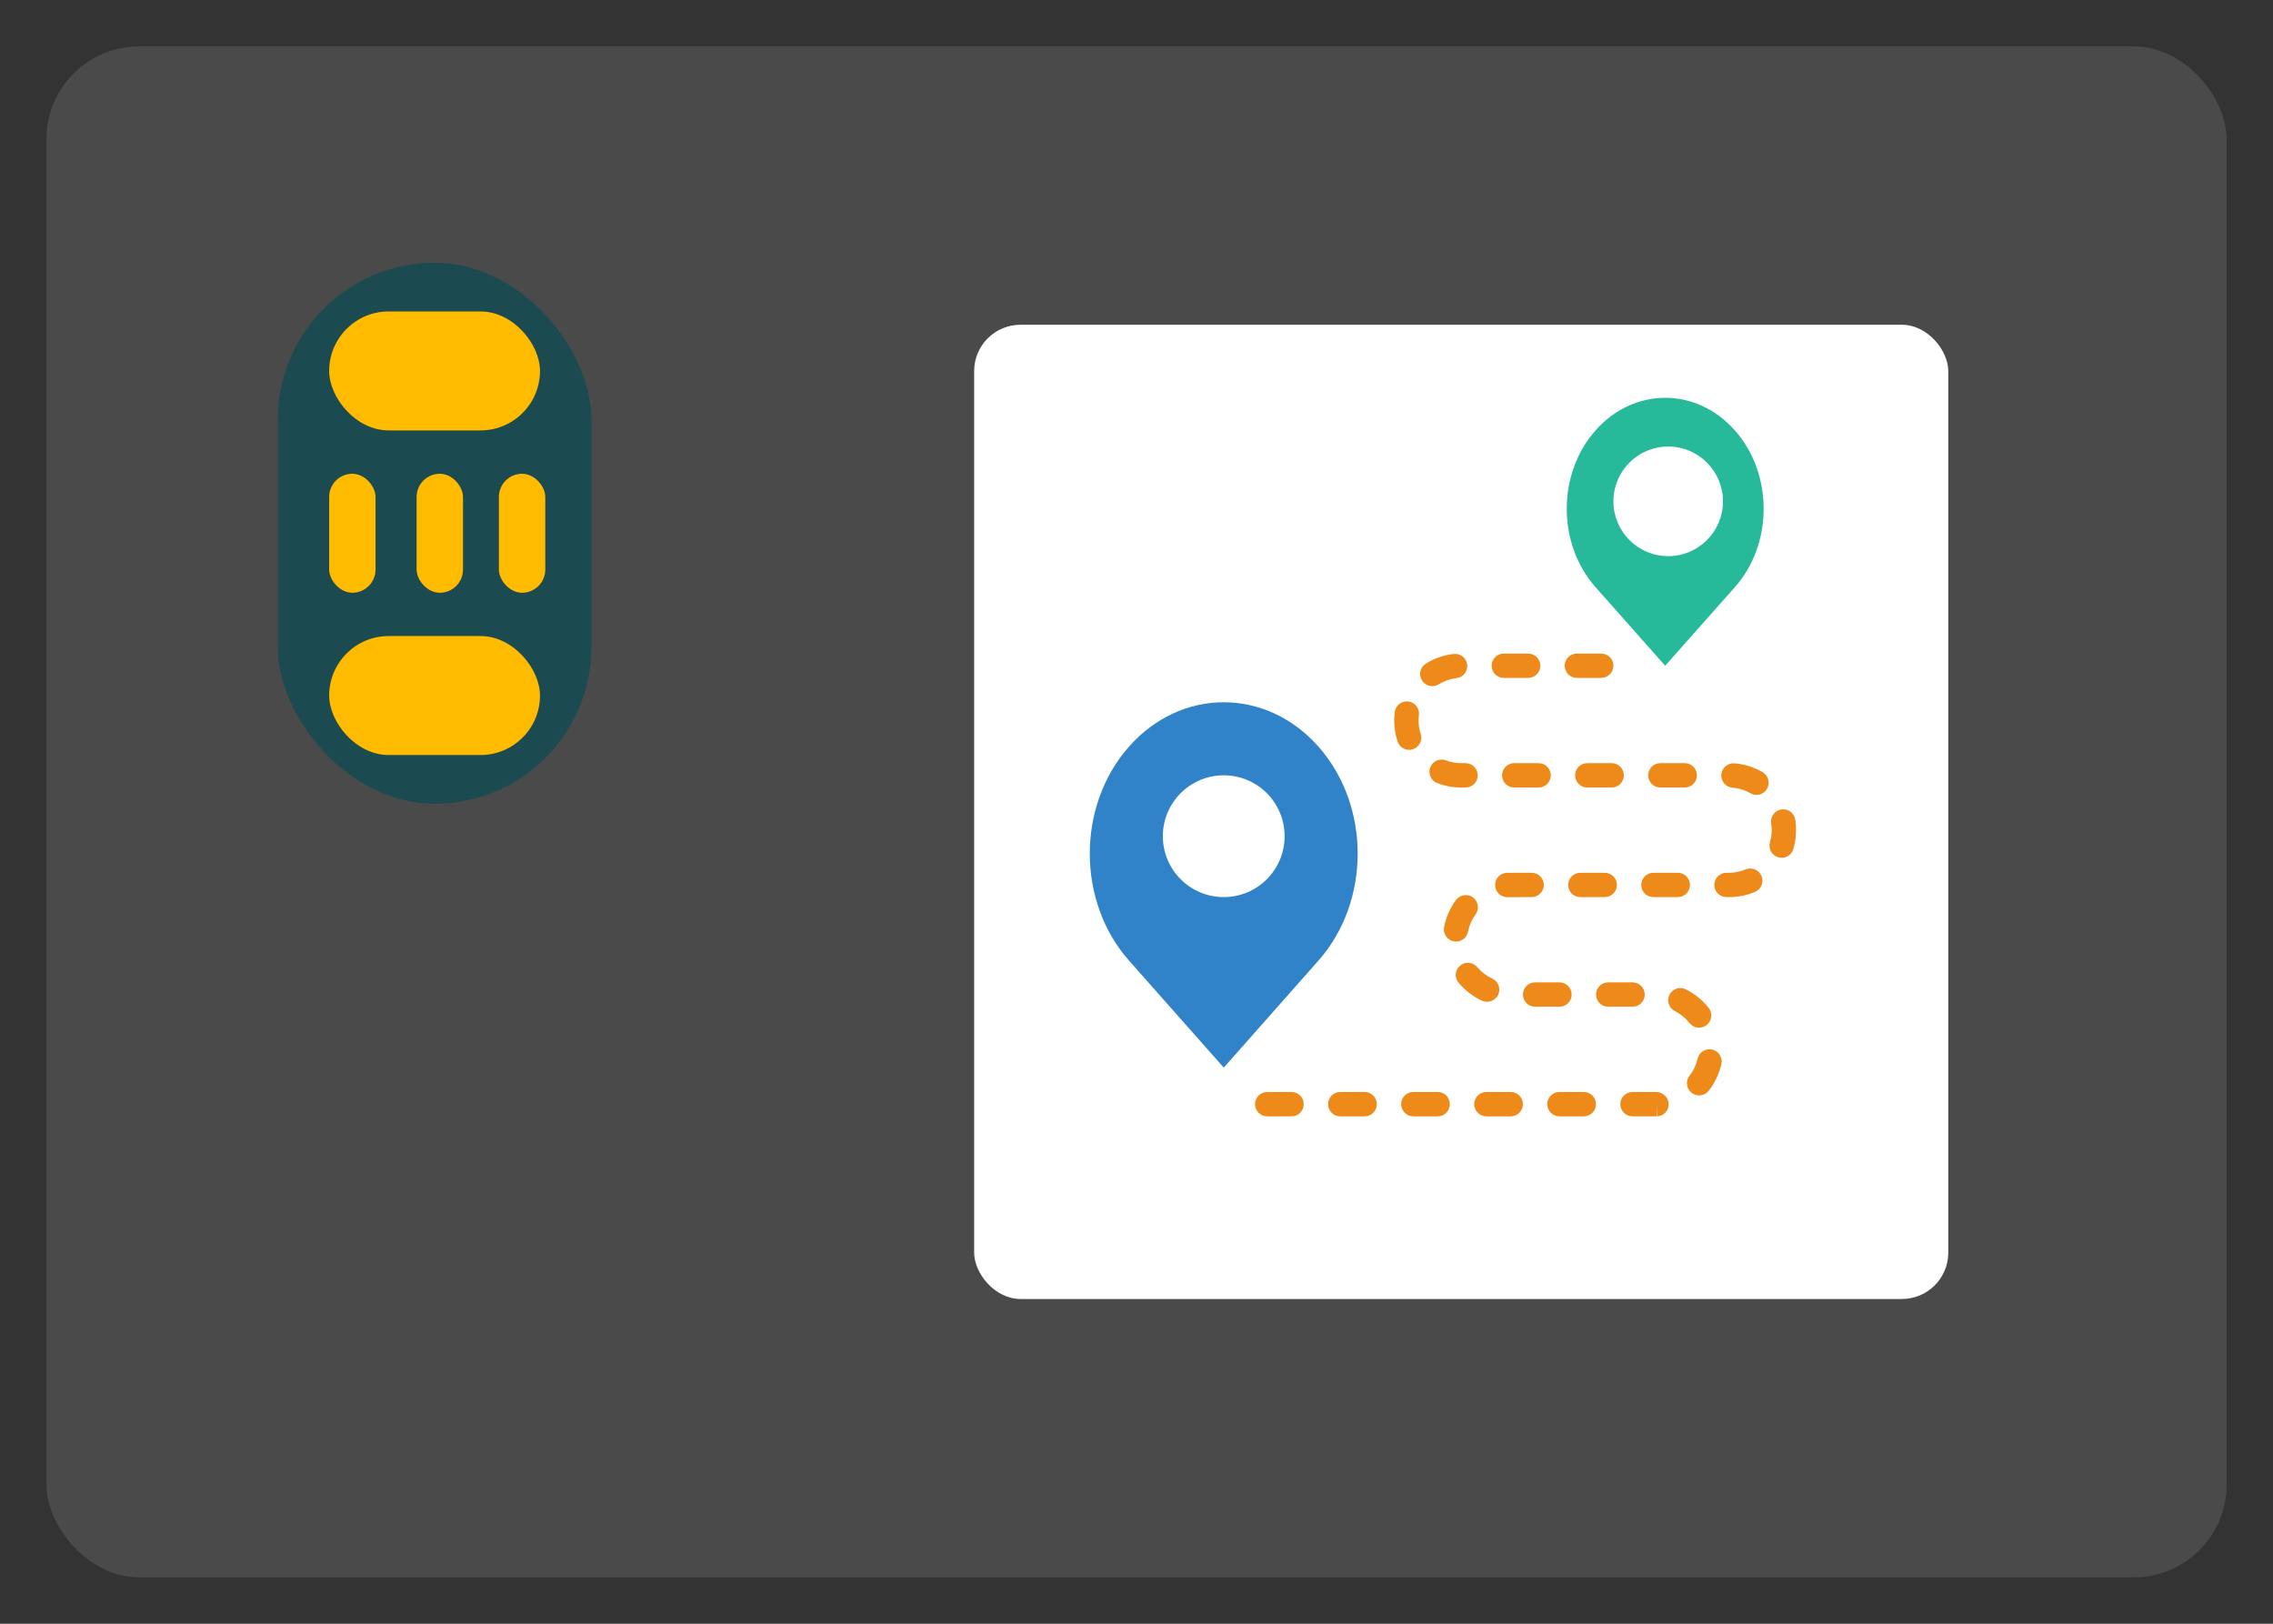 <svg xmlns="http://www.w3.org/2000/svg" xmlns:xlink="http://www.w3.org/1999/xlink" width="49" height="35" viewBox="0 0 49 35">
  <rect x="0" y="0" width="49" height="35" fill="#333333" stroke="none"/>
  <defs>
    <rect id="location-small-a" width="21" height="21" rx="1"/>
  </defs>
  <g fill="none" fill-rule="evenodd">
    <g transform="translate(1 1)">
      <rect width="47" height="33" fill="#4A4A4A" rx="2"/>
      <g transform="translate(4.988 4.664)">
        <rect width="6.762" height="11.661" fill="#1C4A51" rx="3.381"/>
        <rect width="4.545" height="2.565" x="1.108" y="1.049" fill="#FB0" rx="1.283"/>
        <rect width="4.545" height="2.565" x="1.108" y="8.046" fill="#FB0" rx="1.283"/>
        <rect width="1" height="2.565" x="1.108" y="4.548" fill="#FB0" rx=".5"/>
        <rect width="1" height="2.565" x="2.993" y="4.548" fill="#FB0" rx=".5"/>
        <rect width="1" height="2.565" x="4.767" y="4.548" fill="#FB0" rx=".5"/>
      </g>
    </g>
    <g transform="translate(21 7)">
      <mask id="location-small-b" fill="#fff">
        <use xlink:href="#location-small-a"/>
      </mask>
      <use fill="#FFF" xlink:href="#location-small-a"/>
      <g fill-rule="nonzero" mask="url(#location-small-b)">
        <g transform="translate(2.362 1.575)">
          <path fill="#ED8A19" d="M11.831,15.488 C11.686,15.488 11.568,15.37 11.568,15.225 C11.568,15.08 11.686,14.963 11.831,14.963 L12.338,14.963 C12.483,14.963 12.609,15.08 12.609,15.225 C12.609,15.37 12.501,15.487 12.356,15.487 L12.356,15.225 L12.348,15.487 L11.831,15.488 Z M10.781,15.488 L10.256,15.488 C10.111,15.488 9.993,15.37 9.993,15.225 C9.993,15.08 10.111,14.963 10.256,14.963 L10.781,14.963 C10.926,14.963 11.043,15.08 11.043,15.225 C11.043,15.37 10.926,15.488 10.781,15.488 Z M9.206,15.488 L8.681,15.488 C8.536,15.488 8.418,15.37 8.418,15.225 C8.418,15.08 8.536,14.963 8.681,14.963 L9.206,14.963 C9.351,14.963 9.468,15.08 9.468,15.225 C9.468,15.37 9.351,15.488 9.206,15.488 Z M7.631,15.488 L7.106,15.488 C6.961,15.488 6.843,15.37 6.843,15.225 C6.843,15.08 6.961,14.963 7.106,14.963 L7.631,14.963 C7.776,14.963 7.893,15.08 7.893,15.225 C7.893,15.37 7.776,15.488 7.631,15.488 Z M6.056,15.488 L5.531,15.488 C5.386,15.488 5.268,15.37 5.268,15.225 C5.268,15.08 5.386,14.963 5.531,14.963 L6.056,14.963 C6.201,14.963 6.318,15.08 6.318,15.225 C6.318,15.37 6.201,15.488 6.056,15.488 Z M4.481,15.488 L3.956,15.488 C3.811,15.488 3.693,15.37 3.693,15.225 C3.693,15.08 3.811,14.963 3.956,14.963 L4.481,14.963 C4.626,14.963 4.743,15.08 4.743,15.225 C4.743,15.37 4.626,15.488 4.481,15.488 Z M13.266,15.037 C13.209,15.037 13.152,15.018 13.104,14.98 C12.99,14.891 12.97,14.725 13.06,14.612 C13.145,14.503 13.204,14.38 13.234,14.246 C13.266,14.105 13.406,14.016 13.548,14.048 C13.689,14.08 13.778,14.22 13.746,14.362 C13.699,14.57 13.605,14.768 13.473,14.936 C13.421,15.002 13.344,15.037 13.266,15.037 Z M13.266,13.576 C13.188,13.576 13.111,13.542 13.06,13.476 C12.976,13.369 12.867,13.281 12.745,13.22 C12.616,13.156 12.563,12.998 12.627,12.868 C12.692,12.739 12.849,12.685 12.979,12.75 C13.17,12.845 13.341,12.984 13.473,13.151 C13.562,13.265 13.543,13.43 13.428,13.52 C13.38,13.558 13.323,13.576 13.266,13.576 Z M11.831,13.125 L11.306,13.125 C11.161,13.125 11.044,13.008 11.044,12.863 C11.044,12.717 11.161,12.6 11.306,12.6 L11.831,12.6 C11.976,12.6 12.094,12.717 12.094,12.863 C12.094,13.008 11.976,13.125 11.831,13.125 Z M10.256,13.125 L9.731,13.125 C9.586,13.125 9.469,13.008 9.469,12.863 C9.469,12.717 9.586,12.6 9.731,12.6 L10.256,12.6 C10.401,12.6 10.519,12.717 10.519,12.863 C10.519,13.008 10.401,13.125 10.256,13.125 Z M8.696,13.018 C8.66,13.018 8.623,13.011 8.587,12.995 C8.394,12.906 8.219,12.773 8.082,12.609 C7.988,12.498 8.003,12.333 8.114,12.24 C8.225,12.146 8.39,12.161 8.483,12.272 C8.571,12.376 8.683,12.461 8.806,12.517 C8.938,12.577 8.996,12.733 8.935,12.865 C8.891,12.961 8.796,13.018 8.696,13.018 Z M8.027,11.721 C8.011,11.721 7.994,11.719 7.978,11.716 C7.835,11.689 7.742,11.551 7.769,11.409 C7.81,11.196 7.896,11 8.025,10.825 C8.111,10.708 8.275,10.684 8.392,10.769 C8.508,10.855 8.533,11.02 8.448,11.136 C8.365,11.248 8.311,11.372 8.285,11.507 C8.261,11.633 8.151,11.721 8.027,11.721 Z M9.131,10.764 C8.991,10.764 8.874,10.653 8.869,10.512 C8.863,10.367 8.975,10.245 9.12,10.239 C9.143,10.238 9.165,10.238 9.188,10.238 L9.656,10.238 C9.801,10.238 9.919,10.355 9.919,10.5 C9.919,10.645 9.801,10.762 9.656,10.762 L9.142,10.764 C9.138,10.764 9.134,10.764 9.131,10.764 Z M13.912,10.762 L13.856,10.762 C13.711,10.762 13.594,10.645 13.594,10.5 C13.594,10.355 13.711,10.238 13.856,10.238 L13.912,10.238 C14.036,10.238 14.155,10.214 14.267,10.166 C14.4,10.11 14.555,10.173 14.611,10.307 C14.667,10.44 14.604,10.594 14.471,10.65 C14.293,10.725 14.106,10.762 13.912,10.762 Z M12.806,10.762 L12.281,10.762 C12.136,10.762 12.019,10.645 12.019,10.5 C12.019,10.355 12.136,10.238 12.281,10.238 L12.806,10.238 C12.951,10.238 13.069,10.355 13.069,10.5 C13.069,10.645 12.951,10.762 12.806,10.762 Z M11.231,10.762 L10.706,10.762 C10.561,10.762 10.444,10.645 10.444,10.5 C10.444,10.355 10.561,10.238 10.706,10.238 L11.231,10.238 C11.376,10.238 11.494,10.355 11.494,10.5 C11.494,10.645 11.376,10.762 11.231,10.762 Z M15.046,9.915 C15.022,9.915 14.997,9.911 14.972,9.904 C14.833,9.863 14.753,9.717 14.794,9.578 C14.819,9.494 14.831,9.407 14.831,9.319 C14.832,9.269 14.828,9.221 14.82,9.174 C14.797,9.031 14.895,8.896 15.038,8.873 C15.18,8.85 15.316,8.948 15.339,9.091 C15.351,9.168 15.357,9.245 15.356,9.321 C15.356,9.457 15.337,9.594 15.298,9.726 C15.264,9.84 15.16,9.915 15.046,9.915 Z M14.503,8.559 C14.459,8.559 14.413,8.547 14.372,8.523 C14.253,8.454 14.123,8.414 13.986,8.403 C13.841,8.392 13.733,8.265 13.745,8.121 C13.756,7.976 13.883,7.869 14.027,7.879 C14.243,7.896 14.448,7.96 14.635,8.069 C14.76,8.142 14.803,8.303 14.73,8.428 C14.682,8.512 14.594,8.559 14.503,8.559 Z M12.956,8.4 L12.431,8.4 C12.286,8.4 12.169,8.283 12.169,8.137 C12.169,7.992 12.286,7.875 12.431,7.875 L12.956,7.875 C13.101,7.875 13.219,7.992 13.219,8.137 C13.219,8.283 13.101,8.4 12.956,8.4 Z M11.381,8.4 L10.856,8.4 C10.711,8.4 10.594,8.283 10.594,8.137 C10.594,7.992 10.711,7.875 10.856,7.875 L11.381,7.875 C11.526,7.875 11.644,7.992 11.644,8.137 C11.644,8.283 11.526,8.4 11.381,8.4 Z M9.806,8.4 L9.281,8.4 C9.136,8.4 9.019,8.283 9.019,8.137 C9.019,7.992 9.136,7.875 9.281,7.875 L9.806,7.875 C9.951,7.875 10.069,7.992 10.069,8.137 C10.069,8.283 9.951,8.4 9.806,8.4 Z M8.231,8.4 L8.137,8.4 C7.96,8.4 7.787,8.368 7.622,8.305 C7.487,8.254 7.419,8.102 7.47,7.966 C7.522,7.831 7.675,7.763 7.809,7.815 C7.914,7.855 8.024,7.875 8.138,7.875 L8.231,7.875 C8.376,7.875 8.494,7.992 8.494,8.137 C8.494,8.283 8.376,8.4 8.231,8.4 Z M7.015,7.588 C6.905,7.588 6.802,7.517 6.766,7.407 C6.718,7.262 6.694,7.11 6.694,6.956 C6.694,6.894 6.698,6.833 6.706,6.774 C6.723,6.63 6.85,6.529 6.999,6.546 C7.143,6.564 7.245,6.696 7.226,6.839 C7.221,6.878 7.219,6.918 7.219,6.957 C7.219,7.054 7.234,7.151 7.265,7.243 C7.31,7.38 7.235,7.529 7.097,7.574 C7.07,7.584 7.042,7.588 7.015,7.588 Z M7.515,6.215 C7.427,6.215 7.342,6.171 7.292,6.091 C7.215,5.968 7.253,5.806 7.375,5.73 C7.559,5.615 7.762,5.545 7.978,5.521 C8.123,5.506 8.251,5.609 8.267,5.753 C8.283,5.898 8.179,6.027 8.035,6.043 C7.898,6.059 7.77,6.103 7.653,6.175 C7.61,6.202 7.562,6.215 7.515,6.215 Z M11.156,6.037 L10.631,6.037 C10.486,6.037 10.369,5.92 10.369,5.775 C10.369,5.63 10.486,5.513 10.631,5.513 L11.156,5.513 C11.301,5.513 11.419,5.63 11.419,5.775 C11.419,5.92 11.301,6.037 11.156,6.037 Z M9.581,6.037 L9.056,6.037 C8.911,6.037 8.794,5.92 8.794,5.775 C8.794,5.63 8.911,5.513 9.056,5.513 L9.581,5.513 C9.726,5.513 9.844,5.63 9.844,5.775 C9.844,5.92 9.726,6.037 9.581,6.037 Z"/>
          <path fill="#26B99A" d="M14.036,0.701 L14.036,0.701 C13.207,-0.234 11.863,-0.234 11.035,0.701 L11.035,0.701 C10.206,1.635 10.206,3.149 11.035,4.083 L12.535,5.775 L14.036,4.083 C14.865,3.149 14.865,1.635 14.036,0.701 Z M12.6,3.413 C11.948,3.413 11.419,2.884 11.419,2.231 C11.419,1.579 11.948,1.05 12.6,1.05 C13.252,1.05 13.781,1.579 13.781,2.231 C13.781,2.884 13.252,3.413 12.6,3.413 Z"/>
          <path fill="#3083C9" d="M5.06,7.518 C3.933,6.244 2.104,6.244 0.977,7.518 L0.977,7.518 C-0.151,8.792 -0.151,10.857 0.977,12.131 L3.019,14.438 L5.06,12.131 C6.188,10.857 6.188,8.792 5.06,7.518 Z M3.019,10.762 C2.294,10.762 1.706,10.175 1.706,9.45 C1.706,8.725 2.294,8.137 3.019,8.137 C3.744,8.137 4.331,8.725 4.331,9.45 C4.331,10.175 3.744,10.762 3.019,10.762 Z"/>
        </g>
      </g>
    </g>
  </g>
</svg>
